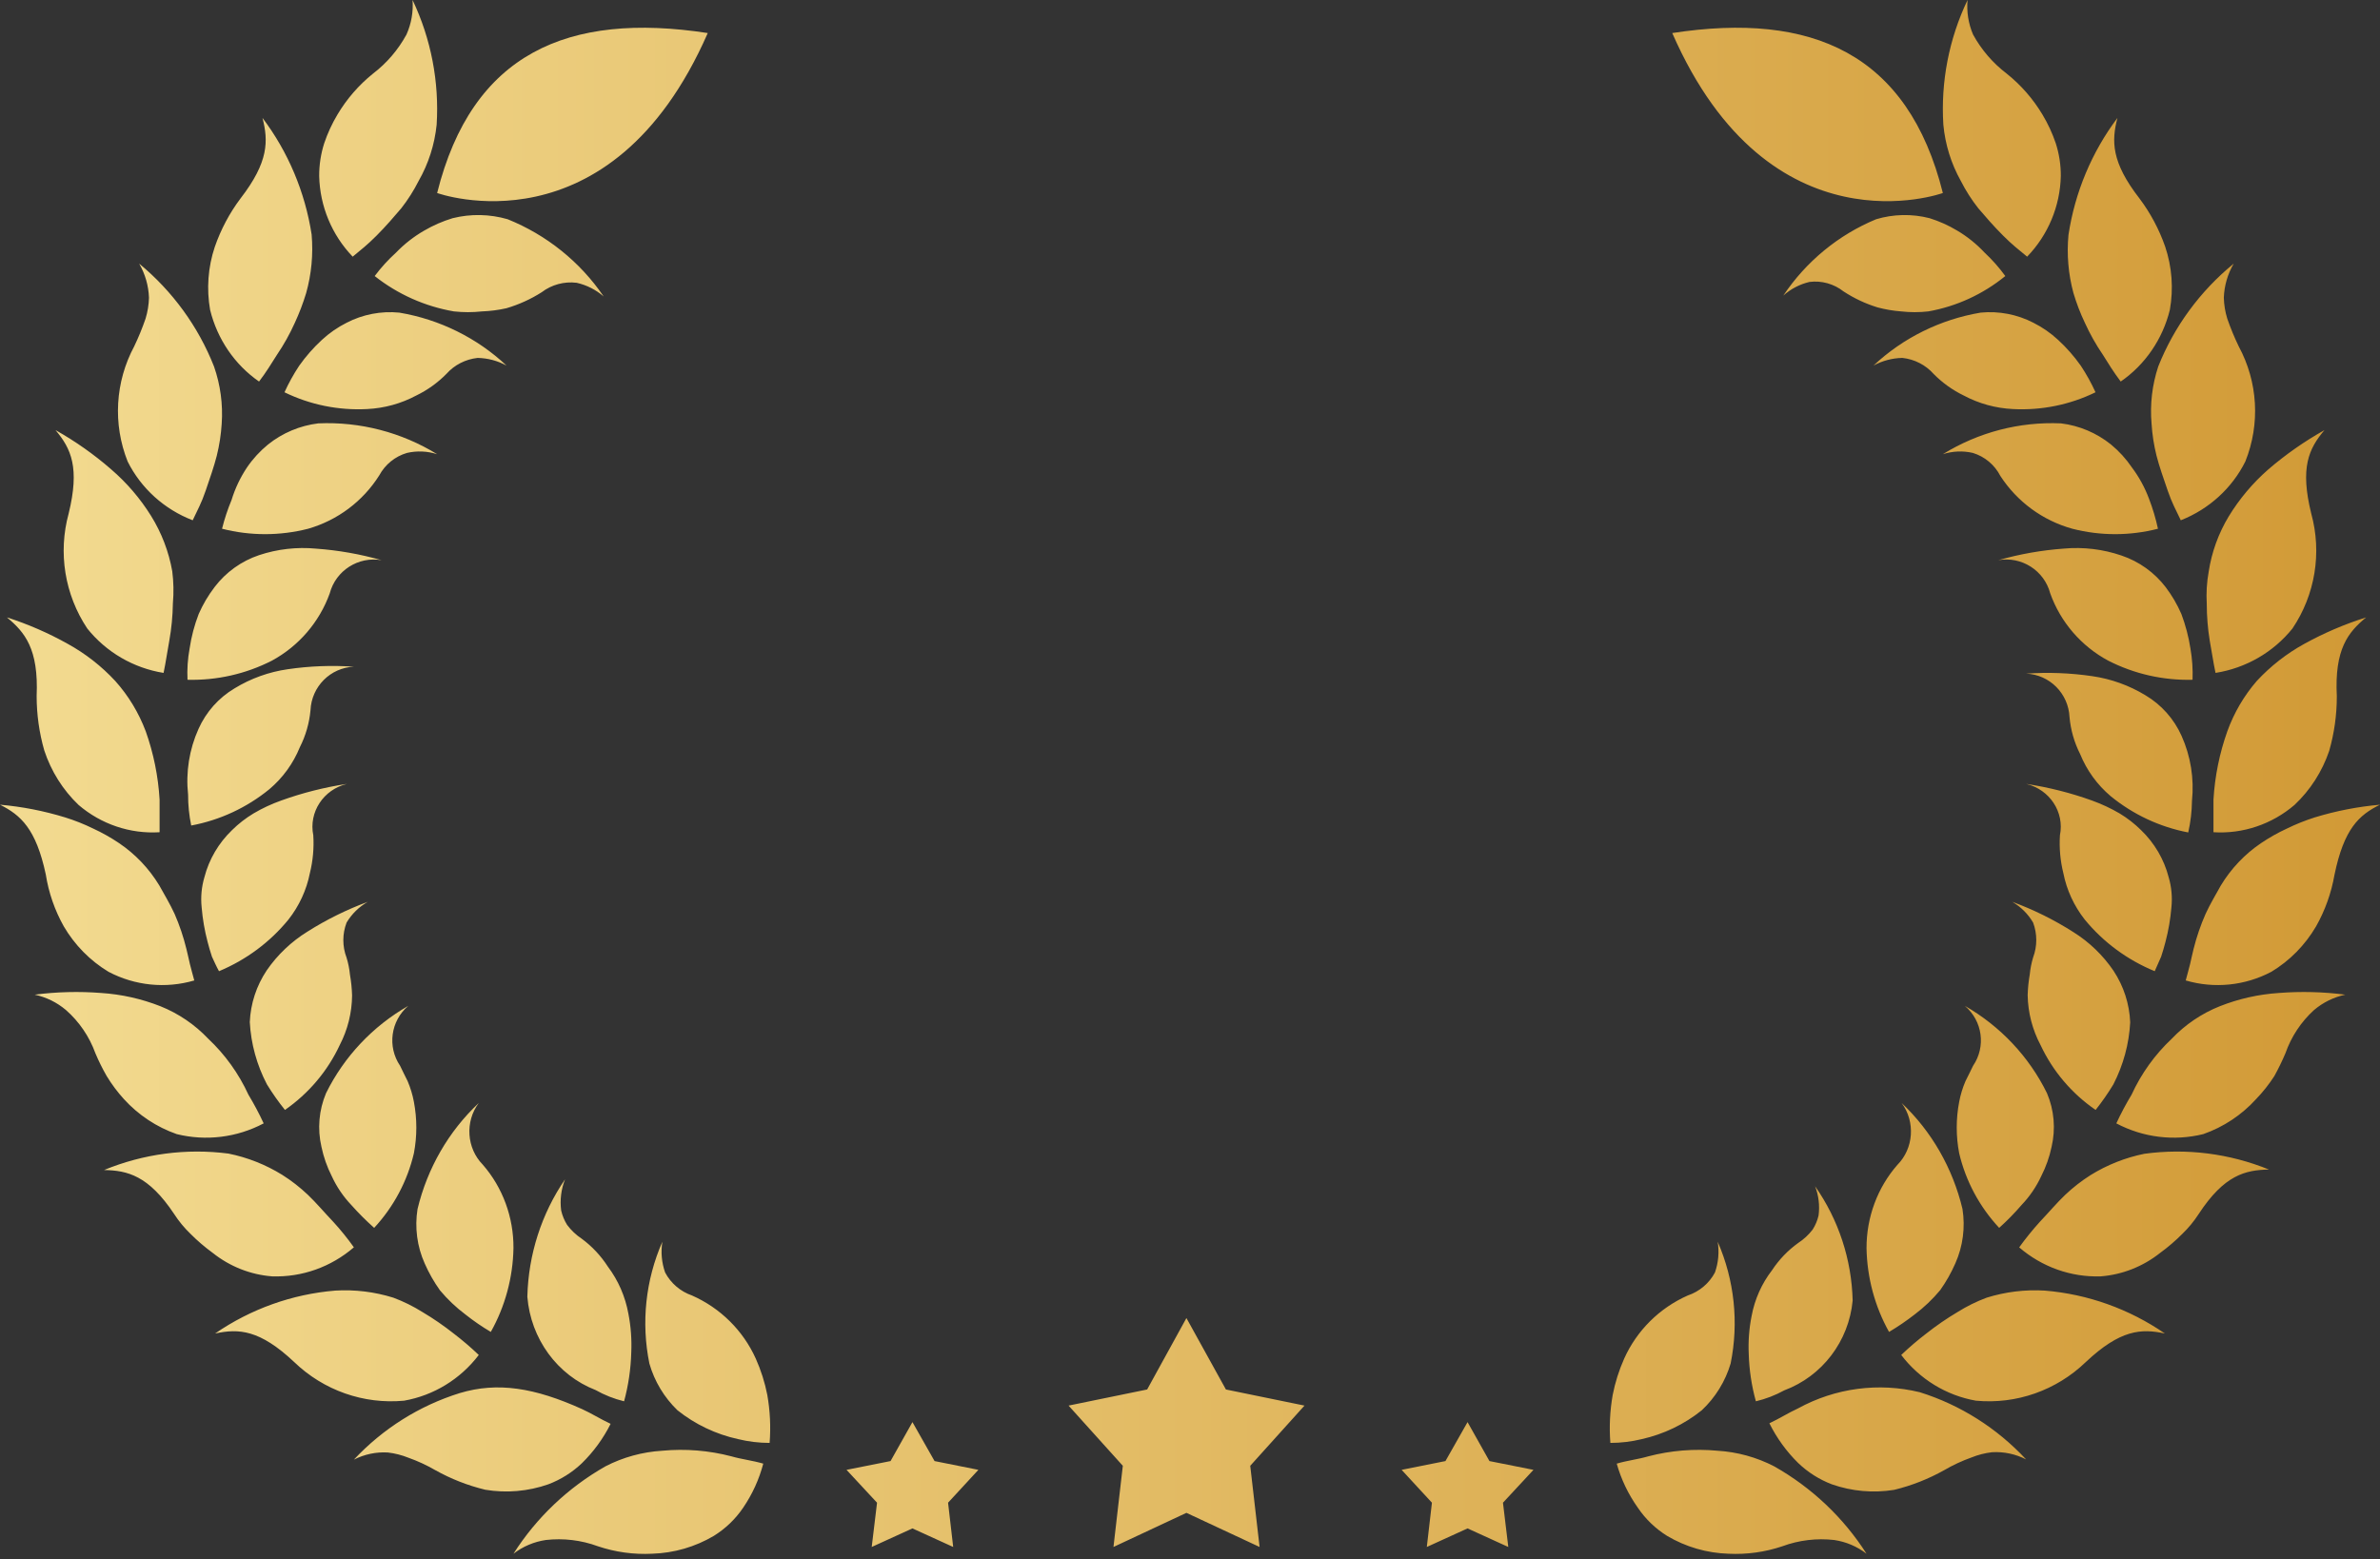 <?xml version="1.0" encoding="UTF-8"?>
<svg width="380px" height="249px" viewBox="0 0 380 249" version="1.1" xmlns="http://www.w3.org/2000/svg" xmlns:xlink="http://www.w3.org/1999/xlink">
    <rect x="0" y="0" width="380" height="249" fill="#333333" stroke="none"/>
    <!-- Generator: Sketch 61.2 (89653) - https://sketch.com -->
    <title>Combined Shape</title>
    <desc>Created with Sketch.</desc>
    <defs>
        <linearGradient x1="100%" y1="50%" x2="-23.966%" y2="50%" id="linearGradient-1">
            <stop stop-color="#D19935" offset="0%"></stop>
            <stop stop-color="#FBEBA7" offset="100%"></stop>
        </linearGradient>
    </defs>
    <g id="About-Us" stroke="none" stroke-width="1" fill="none" fill-rule="evenodd">
        <g id="About-Us-V2" transform="translate(-740, -2037)" fill="url(#linearGradient-1)" fill-rule="nonzero">
            <g id="Group-2" transform="translate(320, 1971)">
                <g id="award-copy-2" transform="translate(420, 0)">
                    <path d="M263.162,298.583 C266.768,297.64 270.515,297.336 274.229,297.686 C277.389,297.877 280.471,298.727 283.272,300.178 C289.274,303.571 294.337,308.364 298.017,314.135 C296.519,312.976 294.74,312.22 292.855,311.942 C290.058,311.625 287.225,311.967 284.588,312.939 C281.823,313.872 278.903,314.278 275.984,314.135 C272.516,314.027 269.135,313.043 266.165,311.277 C264.31,310.12 262.724,308.592 261.508,306.791 C259.984,304.649 258.843,302.267 258.134,299.746 C259.787,299.248 261.61,299.048 263.162,298.583 Z M116.792,298.584 C118.382,299.049 120.174,299.248 121.866,299.746 C121.207,302.255 120.12,304.637 118.652,306.79 C117.434,308.59 115.843,310.118 113.984,311.275 C111.006,313.04 107.616,314.024 104.14,314.132 C101.191,314.284 98.239,313.878 95.446,312.936 C92.803,311.964 89.962,311.623 87.158,311.94 C85.269,312.218 83.485,312.973 81.983,314.132 C85.644,308.374 90.684,303.583 96.664,300.178 C99.472,298.727 102.562,297.878 105.73,297.686 C109.442,297.336 113.188,297.639 116.792,298.584 Z M189.429,276.496 L195.735,287.904 L208.28,290.476 L199.618,300.09 L201.111,313.055 L189.429,307.605 L177.781,313.055 L179.274,300.09 L170.612,290.476 L183.157,287.904 L189.429,276.496 Z M145.685,293.114 L149.215,299.337 L156.21,300.738 L151.372,305.985 L152.19,313.055 L145.685,310.09 L139.181,313.055 L140.031,305.985 L135.16,300.738 L142.188,299.337 L145.685,293.114 Z M234.315,293.114 L237.812,299.337 L244.84,300.738 L239.969,305.985 L240.819,313.055 L234.315,310.09 L227.81,313.055 L228.628,305.985 L223.79,300.738 L230.785,299.337 L234.315,293.114 Z M287.08,290.925 C293.039,287.66 299.958,286.742 306.532,288.344 C312.993,290.369 318.836,294.065 323.499,299.076 C321.817,298.211 319.943,297.813 318.064,297.922 C316.928,298.053 315.813,298.339 314.75,298.771 C313.258,299.303 311.816,299.974 310.442,300.774 C307.92,302.193 305.223,303.255 302.423,303.933 C299.089,304.472 295.676,304.169 292.482,303.05 C290.491,302.292 288.666,301.138 287.113,299.654 C285.243,297.815 283.686,295.669 282.507,293.303 C284.164,292.522 285.589,291.605 287.08,290.925 Z M92.938,291.037 C94.423,291.71 95.842,292.617 97.493,293.391 C96.319,295.734 94.768,297.859 92.905,299.68 C91.358,301.15 89.541,302.293 87.558,303.043 C84.326,304.178 80.867,304.479 77.492,303.917 C74.704,303.246 72.017,302.194 69.505,300.789 C68.137,299.997 66.701,299.332 65.215,298.805 C64.156,298.378 63.046,298.095 61.914,297.965 C60.043,297.857 58.177,298.252 56.501,299.108 C61.145,294.146 66.965,290.486 73.4,288.481 C79.439,286.665 85.347,287.607 92.938,291.037 Z M105.755,264.309 C105.49,265.957 105.641,267.645 106.197,269.221 C107.103,270.936 108.633,272.247 110.479,272.888 C115.018,274.892 118.649,278.487 120.674,282.98 C121.501,284.835 122.117,286.776 122.509,288.767 C122.955,291.298 123.081,293.875 122.882,296.437 C121.188,296.435 119.499,296.232 117.853,295.832 C114.308,295.056 110.994,293.479 108.168,291.223 C106.038,289.165 104.491,286.59 103.682,283.754 C102.351,277.215 103.075,270.429 105.755,264.309 Z M274.254,264.309 C276.925,270.429 277.646,277.215 276.32,283.754 C275.476,286.604 273.887,289.181 271.714,291.223 C268.918,293.469 265.638,295.046 262.13,295.832 C260.489,296.232 258.806,296.435 257.117,296.437 C256.919,293.875 257.044,291.298 257.49,288.767 C257.88,286.776 258.494,284.835 259.319,282.98 C261.337,278.487 264.955,274.892 269.479,272.888 C271.343,272.262 272.895,270.949 273.814,269.221 C274.367,267.645 274.519,265.957 274.254,264.309 Z M289.804,255.446 C293.555,260.794 295.643,267.151 295.802,273.706 C295.187,280.209 290.943,285.781 284.882,288.043 C283.456,288.827 281.932,289.415 280.351,289.79 C279.666,287.32 279.283,284.774 279.21,282.209 C279.117,280.187 279.27,278.162 279.667,276.178 C280.159,273.51 281.277,271.001 282.926,268.861 C284.043,267.165 285.457,265.69 287.099,264.51 C287.985,263.934 288.768,263.21 289.413,262.368 C289.852,261.68 290.172,260.922 290.358,260.126 C290.568,258.544 290.378,256.934 289.804,255.446 Z M90.22,254.338 C89.593,255.912 89.379,257.629 89.598,259.316 C89.785,260.133 90.106,260.912 90.547,261.618 C91.195,262.483 91.98,263.228 92.87,263.819 C94.519,265.032 95.938,266.547 97.059,268.289 C98.715,270.488 99.837,273.065 100.332,275.806 C100.73,277.844 100.883,279.925 100.79,282.002 C100.717,284.637 100.332,287.252 99.644,289.79 C98.057,289.405 96.528,288.801 95.096,287.995 C88.986,285.625 84.744,279.824 84.198,273.097 C84.358,266.363 86.454,259.832 90.22,254.338 Z M62.803,273.242 C64.424,273.847 65.981,274.616 67.451,275.538 C69.185,276.568 70.85,277.712 72.435,278.965 C73.832,280.032 75.17,281.176 76.443,282.392 C73.504,286.254 69.251,288.858 64.521,289.692 C58.072,290.301 51.677,288.054 46.974,283.523 C41.484,278.349 38.116,278.143 34.344,278.965 C40.046,275.041 46.647,272.681 53.508,272.112 C56.648,271.921 59.796,272.304 62.803,273.242 Z M317.197,273.242 C320.204,272.304 323.352,271.921 326.492,272.112 C333.353,272.681 339.954,275.041 345.656,278.965 C341.884,278.143 338.516,278.349 333.026,283.523 C328.323,288.054 321.928,290.301 315.479,289.692 C310.749,288.858 306.496,286.254 303.557,282.392 C304.83,281.176 306.168,280.032 307.565,278.965 C309.15,277.712 310.815,276.568 312.549,275.538 C314.019,274.616 315.576,273.847 317.197,273.242 Z M76.441,242.152 C74.215,245.132 74.495,249.375 77.093,252.012 C80.268,255.658 82.013,260.409 81.982,265.328 C81.894,270.037 80.648,274.644 78.364,278.711 C76.959,277.88 75.608,276.952 74.322,275.933 C72.826,274.813 71.459,273.517 70.248,272.07 C69.29,270.729 68.47,269.287 67.804,267.767 C66.593,265.061 66.195,262.038 66.663,259.093 C68.231,252.562 71.635,246.664 76.441,242.152 Z M303.621,242.152 C308.397,246.659 311.78,252.552 313.338,259.077 C313.803,262.02 313.408,265.04 312.205,267.743 C311.542,269.262 310.728,270.703 309.775,272.043 C308.572,273.488 307.214,274.782 305.727,275.902 C304.413,276.927 303.039,277.866 301.613,278.711 C299.343,274.648 298.105,270.045 298.017,265.34 C298.005,260.417 299.762,255.669 302.941,252.036 C305.551,249.407 305.845,245.144 303.621,242.152 Z M342.382,250.261 C349.113,249.345 355.959,250.212 362.274,252.78 C358.507,252.848 355.137,253.631 351.039,259.896 C350.3,261.039 349.435,262.09 348.462,263.029 C347.353,264.146 346.16,265.17 344.893,266.093 C342.155,268.269 338.858,269.571 335.41,269.838 C330.666,269.994 326.031,268.346 322.391,265.208 C323.417,263.784 324.521,262.419 325.695,261.122 C327.149,259.59 328.405,258.092 329.726,256.832 C330.979,255.644 332.34,254.584 333.791,253.665 C336.441,252.025 339.348,250.873 342.382,250.261 Z M36.477,250.23 C39.516,250.842 42.428,251.996 45.083,253.64 C46.536,254.559 47.899,255.621 49.154,256.811 C50.478,258.073 51.735,259.574 53.192,261.108 C54.378,262.399 55.483,263.766 56.501,265.2 C52.855,268.344 48.213,269.994 43.461,269.838 C40.006,269.576 36.702,268.271 33.962,266.087 C32.693,265.163 31.498,264.137 30.387,263.018 C29.412,262.078 28.546,261.025 27.805,259.88 C23.701,253.708 20.325,252.924 16.618,252.855 C22.915,250.26 29.748,249.357 36.477,250.23 Z M313.718,226.641 C319.398,229.898 323.963,234.75 326.826,240.577 C327.977,243.288 328.236,246.287 327.565,249.151 C327.225,250.77 326.672,252.34 325.918,253.818 C325.131,255.523 324.064,257.089 322.759,258.452 C321.652,259.74 320.462,260.956 319.196,262.093 C316.06,258.73 313.86,254.625 312.81,250.177 C312.29,247.464 312.29,244.68 312.81,241.967 C313.023,240.831 313.362,239.721 313.818,238.657 C314.255,237.764 314.692,236.936 315.028,236.208 C317.108,233.151 316.546,229.046 313.718,226.641 Z M65.183,226.641 C62.373,229.046 61.814,233.151 63.881,236.208 C64.215,236.936 64.649,237.764 65.083,238.657 C65.537,239.721 65.873,240.831 66.085,241.967 C66.602,244.68 66.602,247.464 66.085,250.177 C65.042,254.625 62.856,258.73 59.74,262.093 C58.457,260.95 57.241,259.735 56.1,258.452 C54.803,257.089 53.743,255.523 52.961,253.818 C52.212,252.34 51.662,250.77 51.325,249.151 C50.658,246.287 50.915,243.288 52.059,240.577 C54.941,234.743 59.509,229.892 65.183,226.641 Z M363.839,224.581 C367.379,224.306 370.938,224.396 374.461,224.85 C372.622,225.242 370.906,226.086 369.466,227.306 C367.4,229.184 365.831,231.555 364.904,234.202 C364.378,235.443 363.789,236.655 363.14,237.835 C362.285,239.162 361.304,240.402 360.21,241.535 C357.903,244.073 355.008,245.992 351.786,247.119 C347.105,248.275 342.168,247.665 337.901,245.404 C338.629,243.836 339.44,242.309 340.332,240.829 C341.88,237.454 344.062,234.415 346.758,231.881 C348.913,229.619 351.525,227.853 354.416,226.7 C357.43,225.508 360.609,224.793 363.839,224.581 Z M16.161,224.581 C19.402,224.794 22.591,225.508 25.617,226.7 C28.498,227.854 31.098,229.621 33.242,231.881 C35.938,234.415 38.12,237.454 39.668,240.829 C40.56,242.309 41.371,243.836 42.099,245.404 C37.832,247.665 32.895,248.275 28.214,247.119 C24.992,245.992 22.097,244.073 19.79,241.535 C18.753,240.395 17.827,239.156 17.027,237.835 C16.354,236.662 15.754,235.449 15.229,234.202 C14.264,231.54 12.649,229.168 10.534,227.306 C9.094,226.086 7.378,225.242 5.539,224.85 C9.062,224.396 12.621,224.306 16.161,224.581 Z M321.283,210.023 C324.699,211.276 327.969,212.895 331.032,214.852 C333.582,216.447 335.769,218.554 337.455,221.036 C339.076,223.49 339.996,226.337 340.117,229.271 C339.932,232.729 339.013,236.11 337.421,239.192 C336.565,240.605 335.621,241.964 334.593,243.259 C330.791,240.647 327.758,237.074 325.808,232.908 C324.501,230.449 323.794,227.719 323.745,224.938 C323.776,223.829 323.887,222.724 324.078,221.631 C324.166,220.712 324.344,219.804 324.61,218.919 C325.289,217.117 325.289,215.132 324.61,213.33 C323.805,211.962 322.659,210.823 321.283,210.023 Z M58.717,210.023 C57.318,210.826 56.154,211.968 55.336,213.34 C54.646,215.148 54.646,217.139 55.336,218.946 C55.607,219.833 55.788,220.744 55.877,221.666 C56.07,222.762 56.183,223.871 56.215,224.983 C56.191,227.728 55.52,230.43 54.254,232.877 C52.319,237.035 49.298,240.617 45.496,243.259 C44.452,241.96 43.492,240.597 42.622,239.18 C41.005,236.089 40.071,232.698 39.883,229.229 C40.006,226.286 40.941,223.431 42.588,220.969 C44.301,218.48 46.524,216.367 49.114,214.767 C52.136,212.858 55.355,211.268 58.717,210.023 Z M380,194.513 C376.63,196.166 374.252,198.359 372.732,205.713 C372.227,208.61 371.232,211.395 369.792,213.944 C368.044,216.932 365.591,219.425 362.656,221.196 C358.438,223.424 353.544,223.918 348.98,222.58 C349.211,221.669 349.475,220.825 349.673,219.982 C349.872,219.139 350.037,218.329 350.235,217.553 C350.713,215.633 351.354,213.759 352.151,211.953 C352.911,210.3 353.836,208.782 354.596,207.399 C356.229,204.704 358.416,202.402 361.005,200.653 C362.318,199.765 363.698,198.986 365.134,198.325 C366.576,197.62 368.067,197.022 369.594,196.537 C372.986,195.502 376.473,194.824 380,194.513 Z M0,194.513 C3.521,194.82 7.001,195.499 10.384,196.537 C11.926,197.016 13.429,197.614 14.882,198.325 C16.319,198.987 17.701,199.765 19.016,200.653 C21.607,202.403 23.796,204.705 25.431,207.4 C26.192,208.784 27.118,210.302 27.879,211.955 C28.665,213.762 29.296,215.636 29.764,217.555 C29.962,218.331 30.127,219.141 30.326,219.984 C30.524,220.828 30.789,221.671 31.02,222.582 C26.451,223.917 21.553,223.423 17.329,221.199 C14.392,219.427 11.936,216.934 10.186,213.945 C8.743,211.379 7.768,208.567 7.309,205.646 C5.754,198.359 3.307,196.166 0,194.513 Z M55.394,191.19 C51.634,192.094 49.269,195.708 50.022,199.399 C50.15,201.43 49.965,203.469 49.474,205.448 C48.94,208.142 47.769,210.68 46.053,212.859 C43.118,216.457 39.309,219.29 34.967,221.102 C34.522,220.304 34.18,219.507 33.838,218.776 C33.564,217.978 33.359,217.213 33.154,216.449 C32.671,214.629 32.351,212.772 32.196,210.899 C32.026,209.279 32.177,207.643 32.64,206.079 C33.378,203.231 34.905,200.633 37.054,198.568 C38.082,197.552 39.23,196.66 40.476,195.909 C41.874,195.084 43.353,194.394 44.889,193.848 C48.29,192.622 51.809,191.732 55.394,191.19 Z M323.499,191.19 C327.089,191.732 330.614,192.622 334.021,193.848 C335.553,194.4 337.029,195.09 338.429,195.909 C339.672,196.66 340.819,197.552 341.845,198.568 C343.992,200.633 345.516,203.231 346.252,206.079 C346.715,207.643 346.866,209.279 346.697,210.899 C346.542,212.772 346.222,214.629 345.74,216.449 C345.535,217.213 345.33,217.978 345.057,218.776 C344.749,219.507 344.373,220.304 344.032,221.102 C339.659,219.304 335.819,216.47 332.86,212.859 C331.146,210.68 329.977,208.142 329.443,205.448 C328.953,203.469 328.769,201.43 328.897,199.399 C329.646,195.698 327.267,192.079 323.499,191.19 Z M323.499,173.582 C327.023,173.337 330.563,173.472 334.058,173.985 C337.064,174.419 339.953,175.457 342.552,177.038 C345.091,178.544 347.105,180.806 348.315,183.513 C349.771,186.759 350.346,190.336 349.981,193.879 C349.961,195.584 349.76,197.283 349.381,198.945 C344.837,198.074 340.579,196.08 336.989,193.141 C334.852,191.335 333.182,189.032 332.126,186.431 C331.192,184.59 330.615,182.586 330.427,180.527 C330.257,176.752 327.248,173.735 323.499,173.582 Z M377.784,164.601 C374.919,166.969 372.712,169.642 373.107,177.221 C373.106,180.165 372.696,183.093 371.889,185.917 C370.767,189.219 368.866,192.183 366.355,194.545 C362.739,197.641 358.109,199.202 353.411,198.91 L353.411,198.91 L353.411,193.699 C353.631,189.977 354.374,186.307 355.618,182.804 C356.686,179.842 358.284,177.111 360.328,174.751 C362.531,172.377 365.088,170.378 367.903,168.83 C371.054,167.091 374.364,165.674 377.784,164.601 Z M1.108,164.601 C4.474,165.678 7.729,167.095 10.824,168.83 C13.639,170.378 16.197,172.377 18.4,174.751 C20.503,177.097 22.156,179.829 23.274,182.804 C24.518,186.307 25.261,189.977 25.481,193.699 L25.481,198.91 L25.481,198.91 C20.783,199.202 16.153,197.641 12.537,194.545 C10.041,192.157 8.163,189.169 7.069,185.849 C6.262,183.025 5.852,180.097 5.851,177.154 C6.18,169.642 3.973,166.969 1.108,164.601 Z M56.501,172.475 C52.754,172.627 49.746,175.644 49.576,179.419 C49.388,181.478 48.812,183.482 47.878,185.323 C46.822,187.924 45.153,190.227 43.016,192.033 C39.4,194.987 35.108,196.982 30.53,197.837 C30.194,196.215 30.027,194.562 30.031,192.905 C29.642,189.318 30.217,185.691 31.696,182.405 C32.905,179.698 34.918,177.436 37.456,175.93 C40.052,174.344 42.941,173.306 45.947,172.877 C49.441,172.364 52.979,172.229 56.501,172.475 Z M329.536,153.612 C332.643,153.331 335.775,153.708 338.726,154.72 C341.537,155.667 343.999,157.433 345.795,159.79 C346.791,161.108 347.627,162.539 348.286,164.054 C348.954,165.835 349.439,167.68 349.733,169.56 C350.022,171.211 350.135,172.888 350.07,174.562 C345.396,174.682 340.767,173.632 336.605,171.507 C332.295,169.189 328.997,165.362 327.348,160.763 C326.389,157.118 322.79,154.812 319.067,155.459 C322.484,154.485 325.992,153.867 329.536,153.612 Z M50.455,153.619 C54.002,153.874 57.514,154.492 60.933,155.465 C57.207,154.819 53.605,157.123 52.645,160.768 C50.991,165.353 47.707,169.174 43.414,171.508 C39.249,173.632 34.616,174.682 29.938,174.562 C29.856,172.888 29.97,171.21 30.275,169.561 C30.553,167.679 31.039,165.833 31.724,164.057 C32.4,162.517 33.259,161.063 34.284,159.728 C36.081,157.372 38.545,155.607 41.359,154.66 C44.285,153.685 47.384,153.331 50.455,153.619 Z M371.137,134.688 C368.613,137.658 367.214,140.695 369.022,148.018 C370.748,154.279 369.653,160.973 366.02,166.377 C362.964,170.173 358.584,172.701 353.74,173.464 C353.365,171.709 353.126,169.954 352.819,168.334 C352.501,166.381 352.341,164.406 352.341,162.428 C352.239,160.712 352.342,158.991 352.648,157.299 C353.126,154.173 354.215,151.17 355.855,148.457 C357.563,145.658 359.691,143.132 362.166,140.965 C364.937,138.582 367.943,136.479 371.137,134.688 Z M8.863,134.688 C12.036,136.471 15.017,138.574 17.76,140.965 C20.245,143.104 22.389,145.608 24.12,148.389 C25.802,151.095 26.95,154.096 27.503,157.231 C27.721,158.932 27.755,160.652 27.604,162.361 C27.574,164.364 27.382,166.362 27.029,168.334 C26.725,169.954 26.488,171.709 26.116,173.464 C21.315,172.691 16.974,170.165 13.937,166.377 C10.335,160.973 9.249,154.279 10.96,148.018 C12.753,140.695 11.366,137.658 8.863,134.688 Z M310.204,138.536 C315.863,135.036 322.433,133.321 329.068,133.612 C331.986,133.97 334.747,135.138 337.043,136.984 C338.33,138.041 339.458,139.279 340.393,140.661 C341.528,142.174 342.442,143.844 343.107,145.618 C343.712,147.186 344.193,148.798 344.548,150.441 C340.063,151.594 335.362,151.594 330.878,150.441 C326.154,149.134 322.067,146.136 319.385,142.01 C318.475,140.238 316.892,138.912 314.995,138.333 C313.409,137.966 311.754,138.036 310.204,138.536 Z M69.796,138.536 C68.237,138.036 66.572,137.966 64.976,138.333 C63.087,138.888 61.497,140.175 60.561,141.908 C57.949,146.05 53.907,149.087 49.203,150.441 C44.692,151.594 39.963,151.594 35.452,150.441 C35.842,148.876 36.349,147.343 36.969,145.854 C37.533,144.013 38.362,142.264 39.429,140.661 C40.369,139.279 41.505,138.041 42.799,136.984 C45.109,135.138 47.886,133.97 50.821,133.612 C57.495,133.321 64.104,135.036 69.796,138.536 Z M356.645,108.099 C355.674,109.764 355.132,111.632 355.065,113.545 C355.095,114.677 355.279,115.8 355.614,116.885 C356.134,118.388 356.742,119.86 357.434,121.295 C360.513,126.991 360.902,133.707 358.499,139.703 C356.376,143.964 352.706,147.308 348.196,149.09 C347.407,147.42 346.788,146.351 346.102,144.346 C345.415,142.342 344.762,140.505 344.316,138.767 C343.898,137.09 343.633,135.379 343.526,133.656 C343.258,130.577 343.62,127.478 344.591,124.536 C347.121,118.157 351.268,112.503 356.645,108.099 Z M22.219,108.099 C27.551,112.503 31.663,118.157 34.173,124.536 C35.193,127.466 35.61,130.566 35.399,133.656 C35.292,135.379 35.03,137.09 34.615,138.767 C34.173,140.505 33.526,142.342 32.844,144.346 C32.163,146.351 31.55,147.42 30.767,149.09 C26.231,147.343 22.526,143.994 20.38,139.703 C17.998,133.707 18.383,126.991 21.436,121.295 C22.122,119.86 22.725,118.388 23.241,116.885 C23.573,115.8 23.756,114.677 23.786,113.545 C23.719,111.632 23.182,109.764 22.219,108.099 Z M63.759,115.927 C70.198,117.013 76.158,119.959 80.875,124.386 C79.461,123.613 77.876,123.192 76.258,123.159 C74.33,123.369 72.553,124.279 71.278,125.709 C69.888,127.124 68.259,128.293 66.463,129.164 C64.047,130.456 61.364,131.195 58.614,131.327 C54.054,131.567 49.509,130.643 45.423,128.648 C46.089,127.18 46.872,125.766 47.764,124.418 C48.821,122.919 50.037,121.534 51.392,120.285 C52.571,119.191 53.904,118.267 55.349,117.541 C57.929,116.203 60.854,115.641 63.759,115.927 Z M316.241,115.925 C319.145,115.644 322.07,116.205 324.651,117.539 C326.096,118.265 327.429,119.19 328.608,120.284 C329.963,121.533 331.179,122.918 332.236,124.417 C333.128,125.765 333.911,127.179 334.577,128.647 C330.491,130.643 325.946,131.567 321.386,131.327 C318.636,131.195 315.953,130.456 313.537,129.164 C311.741,128.293 310.112,127.124 308.722,125.709 C307.447,124.278 305.67,123.368 303.742,123.158 C302.124,123.191 300.539,123.612 299.125,124.385 C303.842,119.958 309.802,117.012 316.241,115.925 Z M338.078,84.834 C337.13,88.499 337.064,91.862 341.61,97.712 C343.353,100.033 344.732,102.62 345.697,105.379 C346.789,108.619 347.048,112.094 346.45,115.467 C345.301,120.154 342.505,124.239 338.601,126.933 C337.489,125.453 336.606,124.041 335.756,122.663 C334.653,121.049 333.69,119.339 332.879,117.551 C332.145,116.013 331.533,114.416 331.047,112.777 C330.233,109.759 329.967,106.613 330.262,103.496 C331.296,96.697 333.985,90.278 338.078,84.834 Z M41.911,84.834 C46.004,90.254 48.702,96.659 49.756,103.451 C50.029,106.6 49.732,109.774 48.881,112.81 C48.385,114.441 47.778,116.032 47.065,117.574 C46.261,119.357 45.306,121.063 44.213,122.673 C43.337,124.048 42.495,125.457 41.36,126.933 C37.483,124.247 34.7,120.173 33.548,115.494 C32.955,112.129 33.211,108.663 34.293,105.431 C35.261,102.639 36.65,100.023 38.41,97.682 C42.916,91.845 42.851,88.49 41.911,84.834 Z M299.55,101.013 C302.329,100.182 305.275,100.124 308.083,100.845 C309.626,101.327 311.108,101.992 312.498,102.828 C314.115,103.786 315.59,104.974 316.88,106.356 C318.094,107.488 319.197,108.737 320.175,110.086 C316.61,112.993 312.382,114.935 307.885,115.732 C306.44,115.895 304.982,115.895 303.536,115.732 C302.268,115.635 301.011,115.421 299.78,115.093 C297.861,114.504 296.031,113.644 294.344,112.539 C292.797,111.325 290.844,110.782 288.907,111.027 C287.357,111.39 285.919,112.141 284.723,113.212 C288.38,107.745 293.538,103.502 299.55,101.013 Z M81.056,101.013 C87.287,103.526 92.623,107.819 96.385,113.346 C95.154,112.275 93.674,111.524 92.078,111.162 C90.084,110.916 88.074,111.46 86.482,112.674 C84.736,113.785 82.841,114.644 80.852,115.228 C79.571,115.517 78.265,115.686 76.952,115.732 C75.464,115.895 73.963,115.895 72.475,115.732 C67.846,114.935 63.495,112.993 59.825,110.086 C60.831,108.737 61.967,107.488 63.217,106.356 C64.544,104.974 66.063,103.786 67.727,102.828 C69.158,101.992 70.683,101.327 72.272,100.845 C75.162,100.124 78.195,100.182 81.056,101.013 Z M314.149,66 C313.981,67.881 314.282,69.774 315.023,71.51 C316.356,73.948 318.188,76.078 320.4,77.76 C322.682,79.584 324.617,81.803 326.114,84.312 C326.981,85.755 327.691,87.287 328.231,88.881 C328.776,90.575 329.048,92.344 329.038,94.123 C328.923,98.935 327.004,103.528 323.66,106.991 C322.282,105.849 321.341,105.143 319.829,103.631 C318.316,102.119 317.039,100.641 315.863,99.263 C314.792,97.902 313.857,96.439 313.073,94.895 C311.528,92.132 310.578,89.076 310.284,85.924 C309.852,79.062 311.182,72.203 314.149,66 Z M65.872,66 C68.823,72.203 70.146,79.062 69.717,85.924 C69.393,89.084 68.414,92.14 66.842,94.895 C66.062,96.439 65.132,97.902 64.067,99.263 C62.897,100.641 61.627,102.119 60.122,103.631 C58.618,105.143 57.682,105.849 56.311,106.991 C52.985,103.528 51.076,98.935 50.962,94.123 C50.952,92.344 51.223,90.575 51.765,88.881 C52.302,87.287 53.008,85.755 53.871,84.312 C55.36,81.803 57.285,79.584 59.554,77.76 C61.754,76.078 63.577,73.948 64.903,71.51 C65.674,69.782 66.007,67.889 65.872,66 Z M266.997,71.278 C289.321,67.848 304.64,74.543 310.204,96.825 C310.204,96.825 282.584,106.851 266.997,71.278 Z M113.003,71.278 C97.416,106.851 69.796,96.825 69.796,96.825 C75.36,74.543 90.645,67.848 113.003,71.278 Z" id="Combined-Shape"></path>
                </g>
            </g>
        </g>
    </g>
</svg>